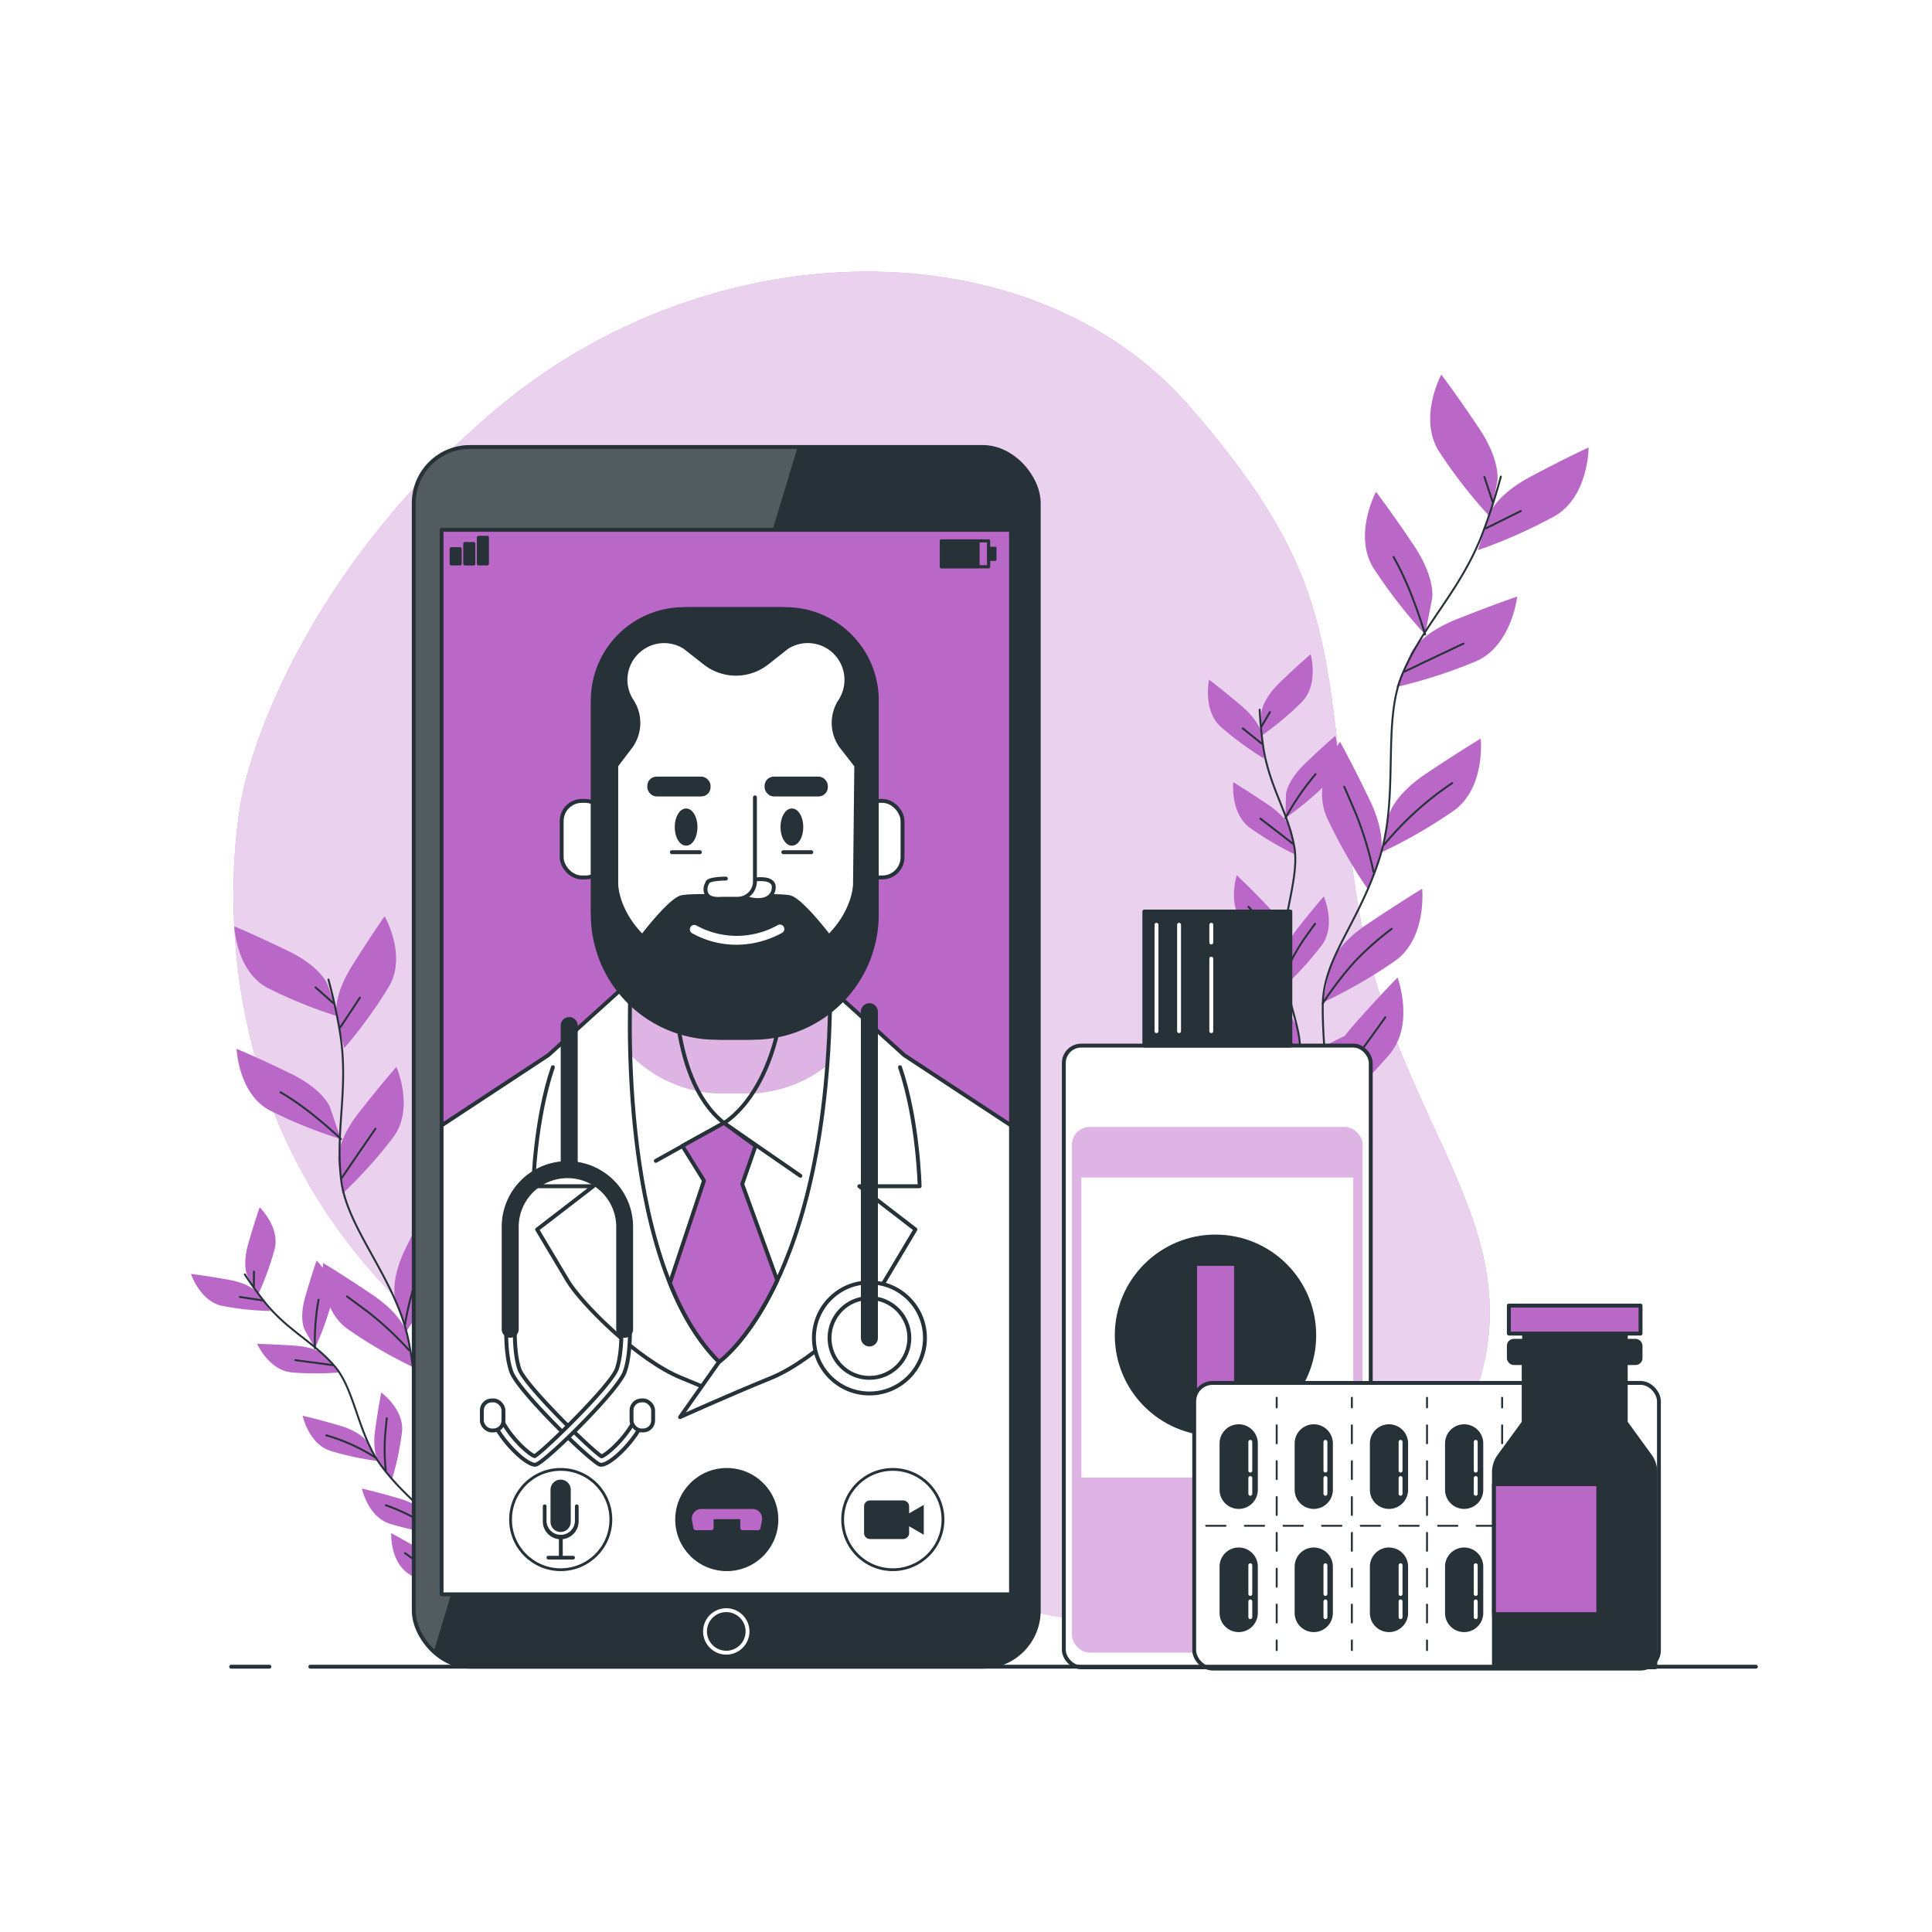 <svg class="animated" id="freepik_stories-online-doctor" xmlns="http://www.w3.org/2000/svg" xmlns:xlink="http://www.w3.org/1999/xlink" viewBox="0 0 500 500" version="1.1" xmlns:svgjs="http://svgjs.com/svgjs"><style>svg#freepik_stories-online-doctor:not(.animated) .animable {opacity: 0;}svg#freepik_stories-online-doctor.animated #freepik--background-simple--inject-34 {animation: 1s 1 forwards cubic-bezier(.36,-0.01,.5,1.38) slideUp;animation-delay: 0s;}svg#freepik_stories-online-doctor.animated #freepik--Plants--inject-34 {animation: 1s 1 forwards cubic-bezier(.36,-0.01,.5,1.38) slideLeft,1.5s Infinite  linear shake;animation-delay: 0s,1s;}svg#freepik_stories-online-doctor.animated #freepik--Bottle--inject-34 {animation: 1s 1 forwards cubic-bezier(.36,-0.01,.5,1.38) lightSpeedLeft,1.5s Infinite  linear floating;animation-delay: 0s,1s;}svg#freepik_stories-online-doctor.animated #freepik--Pills--inject-34 {animation: 1s 1 forwards cubic-bezier(.36,-0.01,.5,1.38) lightSpeedLeft,1.5s Infinite  linear floating;animation-delay: 0s,1s;}svg#freepik_stories-online-doctor.animated #freepik--Ampoule--inject-34 {animation: 1s 1 forwards cubic-bezier(.36,-0.01,.5,1.38) lightSpeedLeft,1.5s Infinite  linear floating;animation-delay: 0s,1s;}svg#freepik_stories-online-doctor.animated #freepik--Device--inject-34 {animation: 1.9s 1 forwards cubic-bezier(.36,-0.01,.5,1.38) slideLeft,1.5s Infinite  linear floating;animation-delay: 0s,1.9s;}svg#freepik_stories-online-doctor.animated #freepik--Floor--inject-34 {animation: 1s 1 forwards cubic-bezier(.36,-0.01,.5,1.38) slideLeft;animation-delay: 0s;}            @keyframes slideUp {                0% {                    opacity: 0;                    transform: translateY(30px);                }                100% {                    opacity: 1;                    transform: inherit;                }            }                    @keyframes slideLeft {                0% {                    opacity: 0;                    transform: translateX(-30px);                }                100% {                    opacity: 1;                    transform: translateX(0);                }            }                    @keyframes shake {                10%, 90% {                    transform: translate3d(-1px, 0, 0);                  }                  20%, 80% {                    transform: translate3d(2px, 0, 0);                  }                  30%, 50%, 70% {                    transform: translate3d(-4px, 0, 0);                  }                  40%, 60% {                    transform: translate3d(4px, 0, 0);                  }            }                    @keyframes lightSpeedLeft {              from {                transform: translate3d(-50%, 0, 0) skewX(20deg);                opacity: 0;              }              60% {                transform: skewX(-10deg);                opacity: 1;              }              80% {                transform: skewX(2deg);              }              to {                opacity: 1;                transform: translate3d(0, 0, 0);              }            }                    @keyframes floating {                0% {                    opacity: 1;                    transform: translateY(0px);                }                50% {                    transform: translateY(-10px);                }                100% {                    opacity: 1;                    transform: translateY(0px);                }            }        </style><g id="freepik--background-simple--inject-34" class="animable" style="transform-origin: 222.984px 245.192px;"><path d="M62.72,205.62s-13.83,61,26.14,114.47S198,394.7,253.67,413.3s107.5-2.11,126.7-48.86S360,292.17,350.91,230.88,348.64,152,307.82,105.11s-124-46.33-179.89,1.17S62.72,205.62,62.72,205.62Z" style="fill: rgb(186, 104, 200); transform-origin: 222.984px 245.192px;" id="elhcsliu57x9u" class="animable"></path><g id="elhep71mh2ytq"><path d="M62.72,205.62s-13.83,61,26.14,114.47S198,394.7,253.67,413.3s107.5-2.11,126.7-48.86S360,292.17,350.91,230.88,348.64,152,307.82,105.11s-124-46.33-179.89,1.17S62.72,205.62,62.72,205.62Z" style="fill: rgb(255, 255, 255); opacity: 0.7; transform-origin: 222.984px 245.192px;" class="animable"></path></g></g><g id="freepik--Plants--inject-34" class="animable animator-active" style="transform-origin: 230.28px 259.75px;"><path d="M387.51,124.54s1-5.18-4.83-13.86S373,96.94,373,96.94s-6,11.22-.64,19.8a130.15,130.15,0,0,0,13.34,17.14Z" style="fill: rgb(186, 104, 200); transform-origin: 378.854px 115.41px;" id="elhms8dp0byiv" class="animable"></path><path d="M370.64,154.87s1-5.18-4.83-13.86-9.7-13.74-9.7-13.74-6,11.22-.63,19.79a129.82,129.82,0,0,0,13.34,17.15Z" style="fill: rgb(186, 104, 200); transform-origin: 361.976px 145.74px;" id="el7qso5vw9zb7" class="animable"></path><path d="M385.32,133.29s1.56-5,10.81-9.94,15-7.53,15-7.53,0,12.7-8.78,17.75a131,131,0,0,1-19.86,8.81Z" style="fill: rgb(186, 104, 200); transform-origin: 396.81px 129.1px;" id="elri3qdc0sy4" class="animable"></path><path d="M365.12,169.05s2.08-4.86,11.79-8.75,15.74-5.91,15.74-5.91-1.37,12.63-10.6,16.73a129.52,129.52,0,0,1-20.67,6.67Z" style="fill: rgb(186, 104, 200); transform-origin: 377.015px 166.09px;" id="elawg902fyvw" class="animable"></path><path d="M359.36,211.22s1-5.19,9.7-11,14.15-9.08,14.15-9.08,1.3,12.64-6.86,18.58a129.21,129.21,0,0,1-18.81,10.86Z" style="fill: rgb(186, 104, 200); transform-origin: 370.413px 205.86px;" id="elg1nhkfzp834" class="animable"></path><path d="M357.25,221.37s1.74-5-2.8-14.41-7.65-15-7.65-15-7.5,10.25-3.45,19.5a129.53,129.53,0,0,0,10.77,18.86Z" style="fill: rgb(186, 104, 200); transform-origin: 349.864px 211.14px;" id="elhe0bpi6q7ya" class="animable"></path><path d="M344.2,250.14s1-5.18,9.69-11S368.05,230,368.05,230s1.3,12.63-6.86,18.58a130.27,130.27,0,0,1-18.81,10.86Z" style="fill: rgb(186, 104, 200); transform-origin: 355.253px 244.72px;" id="el2y4pr9str4d" class="animable"></path><path d="M343.7,278.44s-.33-5.27,6.59-13.12S361.68,253,361.68,253s4.46,11.89-1.93,19.71a129.58,129.58,0,0,1-15.45,15.27Z" style="fill: rgb(186, 104, 200); transform-origin: 353.446px 270.49px;" id="el0ou4zm7xy8x" class="animable"></path><path d="M388.42,123.34a150.35,150.35,0,0,1-5.13,15.72c-5.77,14.27-14.81,22.43-20.3,35.26s-.62,31.7-6.19,48.47-14.13,25-14.46,36.88S346,304.58,346,304.58" style="fill: none; stroke: rgb(38, 50, 56); stroke-linecap: round; stroke-linejoin: round; stroke-width: 0.5px; transform-origin: 365.37px 213.96px;" id="eln5iu4j00ap" class="animable"></path><line x1="384.58" y1="136.72" x2="393.58" y2="132.25" style="fill: none; stroke: rgb(38, 50, 56); stroke-linecap: round; stroke-linejoin: round; stroke-width: 0.5px; transform-origin: 389.08px 134.485px;" id="els8lv32rjjyj" class="animable"></line><line x1="386.29" y1="129.88" x2="384.16" y2="123.42" style="fill: none; stroke: rgb(38, 50, 56); stroke-linecap: round; stroke-linejoin: round; stroke-width: 0.5px; transform-origin: 385.225px 126.65px;" id="el0k87965pj3e9" class="animable"></line><path d="M363.54,173.79s7.52-3.63,15.21-7.23" style="fill: none; stroke: rgb(38, 50, 56); stroke-linecap: round; stroke-linejoin: round; stroke-width: 0.5px; transform-origin: 371.145px 170.175px;" id="elrnd4d4qkbk" class="animable"></path><path d="M368.82,164.21s-3.37-11.77-8.17-20.07" style="fill: none; stroke: rgb(38, 50, 56); stroke-linecap: round; stroke-linejoin: round; stroke-width: 0.5px; transform-origin: 364.735px 154.175px;" id="elwjfexnlcn4m" class="animable"></path><path d="M358.18,218.65a82.48,82.48,0,0,1,17.67-16" style="fill: none; stroke: rgb(38, 50, 56); stroke-linecap: round; stroke-linejoin: round; stroke-width: 0.5px; transform-origin: 367.015px 210.65px;" id="el9id4ip1qzxo" class="animable"></path><path d="M355.48,225.68A93,93,0,0,0,351,210.82c-2.72-6.38-3.12-7.22-3.12-7.22" style="fill: none; stroke: rgb(38, 50, 56); stroke-linecap: round; stroke-linejoin: round; stroke-width: 0.5px; transform-origin: 351.68px 214.64px;" id="el77mq88oao7" class="animable"></path><path d="M342.34,259.67a87.88,87.88,0,0,1,8.23-10.77,78,78,0,0,1,9.6-8.52" style="fill: none; stroke: rgb(38, 50, 56); stroke-linecap: round; stroke-linejoin: round; stroke-width: 0.5px; transform-origin: 351.255px 250.025px;" id="el8hq4jpx8c3c" class="animable"></path><path d="M344.3,287.93a22.66,22.66,0,0,1,4.21-11.1c3.76-4.75,8.21-11.05,10-13.54" style="fill: none; stroke: rgb(38, 50, 56); stroke-linecap: round; stroke-linejoin: round; stroke-width: 0.5px; transform-origin: 351.405px 275.61px;" id="elgis0welrkpo" class="animable"></path><path d="M326.43,184.54s.07-3.37,4.88-8,7.89-7.23,7.89-7.23,2.19,7.78-2.29,12.39a82.43,82.43,0,0,1-10.61,8.86Z" style="fill: rgb(186, 104, 200); transform-origin: 333.018px 179.935px;" id="el3mnr93654iw" class="animable"></path><path d="M332.8,205.68s.08-3.36,4.88-8,7.9-7.23,7.9-7.23,2.18,7.78-2.29,12.4a82.62,82.62,0,0,1-10.62,8.85Z" style="fill: rgb(186, 104, 200); transform-origin: 339.391px 201.075px;" id="elbvpa11c42dm" class="animable"></path><path d="M326.6,190.27s-.28-3.35-5.37-7.65-8.33-6.72-8.33-6.72-1.7,7.91,3.06,12.23a82.93,82.93,0,0,0,11.15,8.17Z" style="fill: rgb(186, 104, 200); transform-origin: 319.857px 186.1px;" id="elrghbehkujre" class="animable"></path><path d="M334.32,215.24s-.64-3.3-6.15-7-9-5.81-9-5.81-.85,8,4.33,11.84a83.07,83.07,0,0,0,11.95,7Z" style="fill: rgb(186, 104, 200); transform-origin: 327.284px 211.85px;" id="elm5ost9gfn1" class="animable"></path><path d="M332.18,242.24s.07-3.36-4.53-8.17-7.57-7.56-7.57-7.56-2.52,7.68,1.74,12.48a82.68,82.68,0,0,0,10.23,9.3Z" style="fill: rgb(186, 104, 200); transform-origin: 325.76px 237.4px;" id="el6nn2z8t3pyd" class="animable"></path><path d="M332.12,248.84s-.41-3.33,3.7-8.58S342.6,232,342.6,232s3.27,7.39-.5,12.59a82.7,82.7,0,0,1-9.25,10.27Z" style="fill: rgb(186, 104, 200); transform-origin: 338.012px 243.43px;" id="elx0b7nofmama" class="animable"></path><path d="M336.1,276.86s1-3.21,6.93-6.27,9.61-4.71,9.61-4.71-.09,8.08-5.68,11.24a82.56,82.56,0,0,1-12.69,5.51Z" style="fill: rgb(186, 104, 200); transform-origin: 343.455px 274.255px;" id="el1xhzcga9zp3" class="animable"></path><path d="M336.34,268.5s.07-3.36-4.54-8.17-7.57-7.56-7.57-7.56-2.52,7.68,1.75,12.48a82.68,82.68,0,0,0,10.23,9.3Z" style="fill: rgb(186, 104, 200); transform-origin: 329.916px 263.66px;" id="elvaszxfftamg" class="animable"></path><path d="M332.81,286.16s.92-3.23-2.31-9.05-5.41-9.23-5.41-9.23-4.39,6.79-1.47,12.52A82.63,82.63,0,0,0,331.15,292Z" style="fill: rgb(186, 104, 200); transform-origin: 327.774px 279.94px;" id="elhjkwxqq3d4n" class="animable"></path><path d="M326,183.66a96,96,0,0,0,1.06,10.47c1.66,9.65,6.17,16,7.85,24.68s-3.91,19.79-2.72,31,5.39,17.47,4,24.89-8.34,27.43-8.34,27.43" style="fill: none; stroke: rgb(38, 50, 56); stroke-linecap: round; stroke-linejoin: round; stroke-width: 0.5px; transform-origin: 331.234px 242.895px;" id="elyw894x3t889" class="animable"></path><line x1="326.6" y1="192.5" x2="321.61" y2="188.5" style="fill: none; stroke: rgb(38, 50, 56); stroke-linecap: round; stroke-linejoin: round; stroke-width: 0.5px; transform-origin: 324.105px 190.5px;" id="elgabk8h47ayt" class="animable"></line><line x1="326.46" y1="188.02" x2="328.66" y2="184.29" style="fill: none; stroke: rgb(38, 50, 56); stroke-linecap: round; stroke-linejoin: round; stroke-width: 0.5px; transform-origin: 327.56px 186.155px;" id="elaryj8vxa3eq" class="animable"></line><path d="M334.65,218.4s-4.17-3.27-8.47-6.55" style="fill: none; stroke: rgb(38, 50, 56); stroke-linecap: round; stroke-linejoin: round; stroke-width: 0.5px; transform-origin: 330.415px 215.125px;" id="elptmzdvy20p8" class="animable"></path><path d="M332.67,211.73a68,68,0,0,1,7.8-11.38" style="fill: none; stroke: rgb(38, 50, 56); stroke-linecap: round; stroke-linejoin: round; stroke-width: 0.5px; transform-origin: 336.57px 206.04px;" id="el5amnmefy8or" class="animable"></path><path d="M331.91,247a52.35,52.35,0,0,0-8.82-12.34" style="fill: none; stroke: rgb(38, 50, 56); stroke-linecap: round; stroke-linejoin: round; stroke-width: 0.5px; transform-origin: 327.5px 240.83px;" id="el4sjrcuvxqp6" class="animable"></path><path d="M332.64,251.76a59.4,59.4,0,0,1,4.78-8.63c2.56-3.6,2.92-4.07,2.92-4.07" style="fill: none; stroke: rgb(38, 50, 56); stroke-linecap: round; stroke-linejoin: round; stroke-width: 0.5px; transform-origin: 336.49px 245.41px;" id="elriva4u6rvll" class="animable"></path><path d="M334.85,280.25a49.58,49.58,0,0,1,7.19-5,31.59,31.59,0,0,0,4.54-2.62" style="fill: none; stroke: rgb(38, 50, 56); stroke-linecap: round; stroke-linejoin: round; stroke-width: 0.5px; transform-origin: 340.715px 276.44px;" id="elpuasih0620c" class="animable"></path><path d="M336.2,274.68a56,56,0,0,0-3.65-7.82,49.62,49.62,0,0,0-4.82-6.59" style="fill: none; stroke: rgb(38, 50, 56); stroke-linecap: round; stroke-linejoin: round; stroke-width: 0.5px; transform-origin: 331.965px 267.475px;" id="eln7oewby2omm" class="animable"></path><path d="M331.15,292a14.34,14.34,0,0,0-1.11-7.47c-1.69-3.46-3.6-8-4.39-9.77" style="fill: none; stroke: rgb(38, 50, 56); stroke-linecap: round; stroke-linejoin: round; stroke-width: 0.5px; transform-origin: 328.451px 283.38px;" id="el270g48eyv9ph" class="animable"></path><path d="M84.82,254.88s-1.58-4.57-10.18-8.74-14-6.41-14-6.41.44,11.6,8.58,15.93a118.42,118.42,0,0,0,18.41,7.43Z" style="fill: rgb(186, 104, 200); transform-origin: 74.135px 251.41px;" id="elpmu4cxcmjqe" class="animable"></path><path d="M85.41,286.58s-1.58-4.56-10.18-8.74-14-6.41-14-6.41.44,11.6,8.58,15.94a119,119,0,0,0,18.41,7.42Z" style="fill: rgb(186, 104, 200); transform-origin: 74.725px 283.11px;" id="el4707k25g4ny" class="animable"></path><path d="M87.11,262.79s-1.09-4.71,4-12.82,8.43-12.85,8.43-12.85,5.79,10.06,1.2,18.06a118.22,118.22,0,0,1-11.65,16.07Z" style="fill: rgb(186, 104, 200); transform-origin: 94.761px 254.185px;" id="el8j0jsj92xto" class="animable"></path><path d="M87.55,300.32s-.59-4.8,5.3-12.33,9.73-11.89,9.73-11.89,4.71,10.61-.7,18.08a119.21,119.21,0,0,1-13.27,14.76Z" style="fill: rgb(186, 104, 200); transform-origin: 96.007px 292.52px;" id="elhwu5un9fxru" class="animable"></path><path d="M102.35,336.28s-1.58-4.56,2.6-13.16,7-13.67,7-13.67,6.83,9.39,3.11,17.83a118.58,118.58,0,0,1-9.88,17.21Z" style="fill: rgb(186, 104, 200); transform-origin: 109.113px 326.97px;" id="elwdlubvuvznd" class="animable"></path><path d="M105.35,345.27s-.92-4.74-8.84-10.1-12.91-8.32-12.91-8.32-1.22,11.54,6.23,17a118.74,118.74,0,0,0,17.16,10Z" style="fill: rgb(186, 104, 200); transform-origin: 95.258px 340.35px;" id="elpbjauqd8p59" class="animable"></path><path d="M108.23,374s-1.58-4.57,2.6-13.17,7-13.67,7-13.67,6.83,9.39,3.11,17.83a119,119,0,0,1-9.89,17.22Z" style="fill: rgb(186, 104, 200); transform-origin: 114.993px 364.685px;" id="elt40nn2iw7d" class="animable"></path><path d="M120.83,396.58s-2.69-4-.82-13.39,3.33-15,3.33-15,9,7.36,7.51,16.46a118.54,118.54,0,0,1-5.2,19.16Z" style="fill: rgb(186, 104, 200); transform-origin: 125.183px 386px;" id="ell0eefr6nsdr" class="animable"></path><path d="M85,253.51a136.55,136.55,0,0,1,3.16,14.77c2,13.92-1.42,24.52.14,37.18s14,25.33,17.35,41.14.32,26.26,5.49,35.78,23.49,33.82,23.49,33.82" style="fill: none; stroke: rgb(38, 50, 56); stroke-linecap: round; stroke-linejoin: round; stroke-width: 0.5px; transform-origin: 109.815px 334.855px;" id="ely46lswa3adg" class="animable"></path><line x1="88.09" y1="265.84" x2="93.15" y2="258.18" style="fill: none; stroke: rgb(38, 50, 56); stroke-linecap: round; stroke-linejoin: round; stroke-width: 0.5px; transform-origin: 90.62px 262.01px;" id="eli6lh80o4jrc" class="animable"></line><line x1="86.31" y1="259.65" x2="81.65" y2="255.52" style="fill: none; stroke: rgb(38, 50, 56); stroke-linecap: round; stroke-linejoin: round; stroke-width: 0.5px; transform-origin: 83.98px 257.585px;" id="el3z381mloplx" class="animable"></line><path d="M88.48,304.79s4.27-6.32,8.7-12.69" style="fill: none; stroke: rgb(38, 50, 56); stroke-linecap: round; stroke-linejoin: round; stroke-width: 0.5px; transform-origin: 92.83px 298.445px;" id="elbhxzu1299p4" class="animable"></path><path d="M88.25,294.79S80.19,287,72.59,282.68" style="fill: none; stroke: rgb(38, 50, 56); stroke-linecap: round; stroke-linejoin: round; stroke-width: 0.5px; transform-origin: 80.42px 288.735px;" id="elumt2ir3nmc9" class="animable"></path><path d="M104.83,342.69a75.25,75.25,0,0,1,6.62-20.75" style="fill: none; stroke: rgb(38, 50, 56); stroke-linecap: round; stroke-linejoin: round; stroke-width: 0.5px; transform-origin: 108.14px 332.315px;" id="elrxqvznfx3y" class="animable"></path><path d="M105.92,349.48a85.32,85.32,0,0,0-10.34-9.68c-5.08-3.8-5.78-4.28-5.78-4.28" style="fill: none; stroke: rgb(38, 50, 56); stroke-linecap: round; stroke-linejoin: round; stroke-width: 0.5px; transform-origin: 97.86px 342.5px;" id="el79mdgd4u949" class="animable"></path><path d="M111.13,382.38a81.9,81.9,0,0,1,1.56-12.29A71.44,71.44,0,0,1,116.37,359" style="fill: none; stroke: rgb(38, 50, 56); stroke-linecap: round; stroke-linejoin: round; stroke-width: 0.5px; transform-origin: 113.75px 370.69px;" id="elzzewjvbntil" class="animable"></path><path d="M125.65,403.81a20.74,20.74,0,0,1-1.77-10.7c.8-5.48,1.42-12.5,1.7-15.29" style="fill: none; stroke: rgb(38, 50, 56); stroke-linecap: round; stroke-linejoin: round; stroke-width: 0.5px; transform-origin: 124.713px 390.815px;" id="elkjs6fo1iqh9" class="animable"></path><path d="M64.08,330.31s-1.49-2.69.2-8.54,2.92-9.33,2.92-9.33,5.3,5.15,3.88,10.84a75.74,75.74,0,0,1-4.33,11.87Z" style="fill: rgb(186, 104, 200); transform-origin: 67.397px 323.795px;" id="elnxvjl2eibdq" class="animable"></path><path d="M78.82,344.09s-1.48-2.69.2-8.54,2.92-9.33,2.92-9.33,5.3,5.15,3.88,10.84a75.09,75.09,0,0,1-4.32,11.87Z" style="fill: rgb(186, 104, 200); transform-origin: 82.14px 337.575px;" id="elqab8jxj87fs" class="animable"></path><path d="M66.85,334.76s-1.76-2.52-7.76-3.58-9.66-1.49-9.66-1.49,2.29,7,8,8.26A75.12,75.12,0,0,0,70,339.29Z" style="fill: rgb(186, 104, 200); transform-origin: 59.715px 334.49px;" id="elfhs6tr6q3t5" class="animable"></path><path d="M84.41,351s-2-2.32-8.09-2.74-9.77-.46-9.77-.46,3,6.74,8.85,7.37a76.16,76.16,0,0,0,12.63,0Z" style="fill: rgb(186, 104, 200); transform-origin: 77.29px 351.616px;" id="eltgafuz5xvl" class="animable"></path><path d="M95.11,373.27s-1.49-2.69-7.33-4.38-9.46-2.5-9.46-2.5,1.54,7.23,7.11,9.06a75.17,75.17,0,0,0,12.35,2.66Z" style="fill: rgb(186, 104, 200); transform-origin: 88.05px 372.25px;" id="el422t95kwtqf" class="animable"></path><path d="M98.09,378.51s-1.85-2.45-1-8.47,1.57-9.66,1.57-9.66,6,4.34,5.38,10.19a75,75,0,0,1-2.6,12.36Z" style="fill: rgb(186, 104, 200); transform-origin: 100.476px 371.655px;" id="elsy8egndsd7d" class="animable"></path><path d="M114.09,398.82s-.66-3,2.6-8.13,5.43-8.14,5.43-8.14,3.64,6.44.67,11.5a74.86,74.86,0,0,1-7.5,10.17Z" style="fill: rgb(186, 104, 200); transform-origin: 118.996px 393.385px;" id="eltes693hrwcd" class="animable"></path><path d="M110.44,392.11s-1.48-2.69-7.33-4.37-9.45-2.51-9.45-2.51,1.53,7.23,7.11,9.07A75.56,75.56,0,0,0,113.12,397Z" style="fill: rgb(186, 104, 200); transform-origin: 103.39px 391.115px;" id="elk2k2aooqr9e" class="animable"></path><path d="M115.76,407.69s-.75-3-6-6.09-8.51-4.82-8.51-4.82-.35,7.38,4.58,10.57a75.4,75.4,0,0,0,11.27,5.7Z" style="fill: rgb(186, 104, 200); transform-origin: 109.172px 404.915px;" id="el6lkyrpbpr3" class="animable"></path><path d="M63.36,329.81A89,89,0,0,0,69,337.59c5.74,6.87,12.2,9.78,17.53,15.9s6,17.44,12.06,25.73,12.29,11.33,14.58,17.84,6,25.5,6,25.5" style="fill: none; stroke: rgb(38, 50, 56); stroke-linecap: round; stroke-linejoin: round; stroke-width: 0.5px; transform-origin: 91.265px 376.185px;" id="eln24v8go8ijk" class="animable"></path><line x1="67.87" y1="336.53" x2="62.09" y2="335.65" style="fill: none; stroke: rgb(38, 50, 56); stroke-linecap: round; stroke-linejoin: round; stroke-width: 0.5px; transform-origin: 64.98px 336.09px;" id="elim63ev3kc1i" class="animable"></line><line x1="65.7" y1="333.04" x2="65.73" y2="329.09" style="fill: none; stroke: rgb(38, 50, 56); stroke-linecap: round; stroke-linejoin: round; stroke-width: 0.5px; transform-origin: 65.715px 331.065px;" id="els24ap11ak6" class="animable"></line><path d="M86.12,353.3s-4.8-.67-9.7-1.29" style="fill: none; stroke: rgb(38, 50, 56); stroke-linecap: round; stroke-linejoin: round; stroke-width: 0.5px; transform-origin: 81.27px 352.655px;" id="elobm5hy6h6wh" class="animable"></path><path d="M81.5,348.93a61.43,61.43,0,0,1,.94-12.56" style="fill: none; stroke: rgb(38, 50, 56); stroke-linecap: round; stroke-linejoin: round; stroke-width: 0.5px; transform-origin: 81.958px 342.65px;" id="ell0z7p1kvy" class="animable"></path><path d="M97.09,377.17a48.13,48.13,0,0,0-12.64-5.71" style="fill: none; stroke: rgb(38, 50, 56); stroke-linecap: round; stroke-linejoin: round; stroke-width: 0.5px; transform-origin: 90.77px 374.315px;" id="elv8tgykat8zh" class="animable"></path><path d="M99.84,380.58a53.67,53.67,0,0,1-.18-9c.37-4,.44-4.55.44-4.55" style="fill: none; stroke: rgb(38, 50, 56); stroke-linecap: round; stroke-linejoin: round; stroke-width: 0.5px; transform-origin: 99.825px 373.805px;" id="elbhg8dfq7d8u" class="animable"></path><path d="M114.66,402.07A45.42,45.42,0,0,1,118,394.8a30.39,30.39,0,0,0,2.39-4.16" style="fill: none; stroke: rgb(38, 50, 56); stroke-linecap: round; stroke-linejoin: round; stroke-width: 0.5px; transform-origin: 117.525px 396.355px;" id="elr01wqmlgso" class="animable"></path><path d="M113.17,397.06a51.3,51.3,0,0,0-6.47-4.5,46,46,0,0,0-6.84-3" style="fill: none; stroke: rgb(38, 50, 56); stroke-linecap: round; stroke-linejoin: round; stroke-width: 0.5px; transform-origin: 106.515px 393.31px;" id="el22ntuy8h5ea" class="animable"></path><path d="M117.12,413.05a13.19,13.19,0,0,0-4.31-5.4c-2.92-1.95-6.51-4.65-8-5.7" style="fill: none; stroke: rgb(38, 50, 56); stroke-linecap: round; stroke-linejoin: round; stroke-width: 0.5px; transform-origin: 110.965px 407.5px;" id="el5r3yx2x1zpb" class="animable"></path></g><g id="freepik--Bottle--inject-34" class="animable" style="transform-origin: 315.035px 333.695px;"><rect x="275.32" y="270.6" width="79.43" height="160.89" rx="4.51" style="fill: rgb(255, 255, 255); stroke: rgb(38, 50, 56); stroke-linecap: round; stroke-linejoin: round; stroke-width: 1.01px; transform-origin: 315.035px 351.045px;" id="eli45plx53g1s" class="animable"></rect><rect x="277.46" y="291.71" width="75.16" height="135.94" rx="4.51" style="fill: rgb(186, 104, 200); transform-origin: 315.04px 359.68px;" id="el2vvplclnau6" class="animable"></rect><g id="elz32e58g4u2s"><rect x="277.46" y="291.71" width="75.16" height="135.94" rx="4.51" style="fill: rgb(255, 255, 255); opacity: 0.5; transform-origin: 315.04px 359.68px;" class="animable"></rect></g><rect x="296.15" y="235.9" width="37.79" height="34.7" style="fill: rgb(38, 50, 56); stroke: rgb(38, 50, 56); stroke-linecap: round; stroke-linejoin: round; stroke-width: 1.01px; transform-origin: 315.045px 253.25px;" id="el4wtyuc8z48v" class="animable"></rect><line x1="299.3" y1="239.33" x2="299.3" y2="266.86" style="fill: none; stroke: rgb(255, 255, 255); stroke-linecap: round; stroke-linejoin: round; stroke-width: 1.01px; transform-origin: 299.3px 253.095px;" id="elnqw5b7mh7nl" class="animable"></line><line x1="305.14" y1="239.33" x2="305.14" y2="266.86" style="fill: none; stroke: rgb(255, 255, 255); stroke-linecap: round; stroke-linejoin: round; stroke-width: 1.01px; transform-origin: 305.14px 253.095px;" id="elz4z7qtoka49" class="animable"></line><line x1="313.48" y1="248.09" x2="313.48" y2="266.86" style="fill: none; stroke: rgb(255, 255, 255); stroke-linecap: round; stroke-linejoin: round; stroke-width: 1.01px; transform-origin: 313.48px 257.475px;" id="el7lbw0hhn2rq" class="animable"></line><line x1="313.48" y1="239.33" x2="313.48" y2="243.92" style="fill: none; stroke: rgb(255, 255, 255); stroke-linecap: round; stroke-linejoin: round; stroke-width: 1.01px; transform-origin: 313.48px 241.625px;" id="el7mb3k585k36" class="animable"></line><rect x="279.86" y="304.74" width="70.36" height="77.65" style="fill: rgb(255, 255, 255); transform-origin: 315.04px 343.565px;" id="eljy0q9ezjdmn" class="animable"></rect><circle cx="314.57" cy="345.57" r="26.06" style="fill: rgb(38, 50, 56); transform-origin: 314.57px 345.57px;" id="eliuws14c3yrl" class="animable"></circle><rect x="309.8" y="327.64" width="9.54" height="35.86" style="fill: rgb(186, 104, 200); transform-origin: 314.57px 345.57px;" id="elf9ev68gf08o" class="animable"></rect><g id="el328ujrdokn5"><rect x="309.8" y="327.64" width="9.54" height="35.86" style="fill: rgb(186, 104, 200); transform-origin: 314.57px 345.57px; transform: rotate(90deg);" class="animable"></rect></g></g><g id="freepik--Pills--inject-34" class="animable" style="transform-origin: 369.195px 394.865px;"><rect x="309.06" y="357.9" width="120.27" height="73.93" rx="4.75" style="fill: rgb(255, 255, 255); stroke: rgb(38, 50, 56); stroke-linecap: round; stroke-linejoin: round; transform-origin: 369.195px 394.865px;" id="elh1h2j6pt8a9" class="animable"></rect><path d="M320.57,390h0a4.44,4.44,0,0,1-4.44-4.44v-12a4.44,4.44,0,0,1,4.44-4.45h0a4.45,4.45,0,0,1,4.45,4.45v12A4.44,4.44,0,0,1,320.57,390Z" style="fill: rgb(38, 50, 56); stroke: rgb(38, 50, 56); stroke-linecap: round; stroke-linejoin: round; stroke-width: 1.01px; transform-origin: 320.575px 379.555px;" id="elanbbj5ytqg8" class="animable"></path><line x1="323.58" y1="373.15" x2="323.58" y2="380.59" style="fill: none; stroke: rgb(255, 255, 255); stroke-linecap: round; stroke-linejoin: round; stroke-width: 1.01px; transform-origin: 323.58px 376.87px;" id="el4bef6rmrn0r" class="animable"></line><line x1="323.58" y1="382.51" x2="323.58" y2="386.59" style="fill: none; stroke: rgb(255, 255, 255); stroke-linecap: round; stroke-linejoin: round; stroke-width: 1.01px; transform-origin: 323.58px 384.55px;" id="elnnggeaap25c" class="animable"></line><path d="M340,390h0a4.44,4.44,0,0,1-4.44-4.44v-12a4.44,4.44,0,0,1,4.44-4.45h0a4.44,4.44,0,0,1,4.44,4.45v12A4.44,4.44,0,0,1,340,390Z" style="fill: rgb(38, 50, 56); stroke: rgb(38, 50, 56); stroke-linecap: round; stroke-linejoin: round; stroke-width: 1.01px; transform-origin: 340px 379.555px;" id="elqgzbt3i9u4" class="animable"></path><line x1="343.02" y1="373.15" x2="343.02" y2="380.59" style="fill: none; stroke: rgb(255, 255, 255); stroke-linecap: round; stroke-linejoin: round; stroke-width: 1.01px; transform-origin: 343.02px 376.87px;" id="eljulroe6ql9d" class="animable"></line><line x1="343.02" y1="382.51" x2="343.02" y2="386.59" style="fill: none; stroke: rgb(255, 255, 255); stroke-linecap: round; stroke-linejoin: round; stroke-width: 1.01px; transform-origin: 343.02px 384.55px;" id="elzfqxk09yd0d" class="animable"></line><path d="M359.47,390h0a4.44,4.44,0,0,1-4.44-4.44v-12a4.44,4.44,0,0,1,4.44-4.45h0a4.44,4.44,0,0,1,4.44,4.45v12A4.44,4.44,0,0,1,359.47,390Z" style="fill: rgb(38, 50, 56); stroke: rgb(38, 50, 56); stroke-linecap: round; stroke-linejoin: round; stroke-width: 1.01px; transform-origin: 359.47px 379.555px;" id="elt97b0z0ww5a" class="animable"></path><line x1="362.47" y1="373.15" x2="362.47" y2="380.59" style="fill: none; stroke: rgb(255, 255, 255); stroke-linecap: round; stroke-linejoin: round; stroke-width: 1.01px; transform-origin: 362.47px 376.87px;" id="el2djt3i647go" class="animable"></line><line x1="362.47" y1="382.51" x2="362.47" y2="386.59" style="fill: none; stroke: rgb(255, 255, 255); stroke-linecap: round; stroke-linejoin: round; stroke-width: 1.01px; transform-origin: 362.47px 384.55px;" id="el8dgamz95mwp" class="animable"></line><path d="M378.92,390h0a4.44,4.44,0,0,1-4.44-4.44v-12a4.44,4.44,0,0,1,4.44-4.45h0a4.44,4.44,0,0,1,4.44,4.45v12A4.44,4.44,0,0,1,378.92,390Z" style="fill: rgb(38, 50, 56); stroke: rgb(38, 50, 56); stroke-linecap: round; stroke-linejoin: round; stroke-width: 1.01px; transform-origin: 378.92px 379.555px;" id="elzbmoqnwyzq" class="animable"></path><line x1="381.92" y1="373.15" x2="381.92" y2="380.59" style="fill: none; stroke: rgb(255, 255, 255); stroke-linecap: round; stroke-linejoin: round; stroke-width: 1.01px; transform-origin: 381.92px 376.87px;" id="elnc8c2i1rji" class="animable"></line><line x1="381.92" y1="382.51" x2="381.92" y2="386.59" style="fill: none; stroke: rgb(255, 255, 255); stroke-linecap: round; stroke-linejoin: round; stroke-width: 1.01px; transform-origin: 381.92px 384.55px;" id="el1e75ufmocvo" class="animable"></line><path d="M398.37,390h0a4.44,4.44,0,0,1-4.45-4.44v-12a4.45,4.45,0,0,1,4.45-4.45h0a4.44,4.44,0,0,1,4.44,4.45v12A4.44,4.44,0,0,1,398.37,390Z" style="fill: rgb(38, 50, 56); stroke: rgb(38, 50, 56); stroke-linecap: round; stroke-linejoin: round; stroke-width: 1.01px; transform-origin: 398.365px 379.555px;" id="el2wlemsp5y2g" class="animable"></path><line x1="401.37" y1="373.15" x2="401.37" y2="380.59" style="fill: none; stroke: rgb(255, 255, 255); stroke-linecap: round; stroke-linejoin: round; stroke-width: 1.01px; transform-origin: 401.37px 376.87px;" id="el1ig4lu39sf2" class="animable"></line><line x1="401.37" y1="382.51" x2="401.37" y2="386.59" style="fill: none; stroke: rgb(255, 255, 255); stroke-linecap: round; stroke-linejoin: round; stroke-width: 1.01px; transform-origin: 401.37px 384.55px;" id="el72ekpe35woc" class="animable"></line><path d="M417.81,390h0a4.44,4.44,0,0,1-4.44-4.44v-12a4.44,4.44,0,0,1,4.44-4.45h0a4.44,4.44,0,0,1,4.44,4.45v12A4.44,4.44,0,0,1,417.81,390Z" style="fill: rgb(38, 50, 56); stroke: rgb(38, 50, 56); stroke-linecap: round; stroke-linejoin: round; stroke-width: 1.01px; transform-origin: 417.81px 379.555px;" id="elgi7ifkjfhr9" class="animable"></path><line x1="420.81" y1="373.15" x2="420.81" y2="380.59" style="fill: none; stroke: rgb(255, 255, 255); stroke-linecap: round; stroke-linejoin: round; stroke-width: 1.01px; transform-origin: 420.81px 376.87px;" id="el6ps67cy2xdd" class="animable"></line><line x1="420.81" y1="382.51" x2="420.81" y2="386.59" style="fill: none; stroke: rgb(255, 255, 255); stroke-linecap: round; stroke-linejoin: round; stroke-width: 1.01px; transform-origin: 420.81px 384.55px;" id="elob60lqzfoy" class="animable"></line><path d="M320.57,421.88h0a4.44,4.44,0,0,1-4.44-4.44v-12a4.44,4.44,0,0,1,4.44-4.44h0a4.44,4.44,0,0,1,4.45,4.44v12A4.44,4.44,0,0,1,320.57,421.88Z" style="fill: rgb(38, 50, 56); stroke: rgb(38, 50, 56); stroke-linecap: round; stroke-linejoin: round; stroke-width: 1.01px; transform-origin: 320.575px 411.44px;" id="eld50fsepfihg" class="animable"></path><line x1="323.58" y1="405.08" x2="323.58" y2="412.52" style="fill: none; stroke: rgb(255, 255, 255); stroke-linecap: round; stroke-linejoin: round; stroke-width: 1.01px; transform-origin: 323.58px 408.8px;" id="elzyk6pgg9g2" class="animable"></line><line x1="323.58" y1="414.44" x2="323.58" y2="418.52" style="fill: none; stroke: rgb(255, 255, 255); stroke-linecap: round; stroke-linejoin: round; stroke-width: 1.01px; transform-origin: 323.58px 416.48px;" id="elfpb2ab00pkn" class="animable"></line><path d="M340,421.88h0a4.44,4.44,0,0,1-4.44-4.44v-12A4.44,4.44,0,0,1,340,401h0a4.43,4.43,0,0,1,4.44,4.44v12A4.43,4.43,0,0,1,340,421.88Z" style="fill: rgb(38, 50, 56); stroke: rgb(38, 50, 56); stroke-linecap: round; stroke-linejoin: round; stroke-width: 1.01px; transform-origin: 340px 411.44px;" id="elxlk65bk9k6" class="animable"></path><line x1="343.02" y1="405.08" x2="343.02" y2="412.52" style="fill: none; stroke: rgb(255, 255, 255); stroke-linecap: round; stroke-linejoin: round; stroke-width: 1.01px; transform-origin: 343.02px 408.8px;" id="elacdg9krd19n" class="animable"></line><line x1="343.02" y1="414.44" x2="343.02" y2="418.52" style="fill: none; stroke: rgb(255, 255, 255); stroke-linecap: round; stroke-linejoin: round; stroke-width: 1.01px; transform-origin: 343.02px 416.48px;" id="eltlltpv3fsn" class="animable"></line><path d="M359.47,421.88h0a4.44,4.44,0,0,1-4.44-4.44v-12a4.44,4.44,0,0,1,4.44-4.44h0a4.44,4.44,0,0,1,4.44,4.44v12A4.44,4.44,0,0,1,359.47,421.88Z" style="fill: rgb(38, 50, 56); stroke: rgb(38, 50, 56); stroke-linecap: round; stroke-linejoin: round; stroke-width: 1.01px; transform-origin: 359.47px 411.44px;" id="elqispoogxt5" class="animable"></path><line x1="362.47" y1="405.08" x2="362.47" y2="412.52" style="fill: none; stroke: rgb(255, 255, 255); stroke-linecap: round; stroke-linejoin: round; stroke-width: 1.01px; transform-origin: 362.47px 408.8px;" id="el7fwu329fmqg" class="animable"></line><line x1="362.47" y1="414.44" x2="362.47" y2="418.52" style="fill: none; stroke: rgb(255, 255, 255); stroke-linecap: round; stroke-linejoin: round; stroke-width: 1.01px; transform-origin: 362.47px 416.48px;" id="eluiy688nsm2b" class="animable"></line><path d="M378.92,421.88h0a4.43,4.43,0,0,1-4.44-4.44v-12a4.43,4.43,0,0,1,4.44-4.44h0a4.44,4.44,0,0,1,4.44,4.44v12A4.44,4.44,0,0,1,378.92,421.88Z" style="fill: rgb(38, 50, 56); stroke: rgb(38, 50, 56); stroke-linecap: round; stroke-linejoin: round; stroke-width: 1.01px; transform-origin: 378.92px 411.44px;" id="elew51leeye8" class="animable"></path><line x1="381.92" y1="405.08" x2="381.92" y2="412.52" style="fill: none; stroke: rgb(255, 255, 255); stroke-linecap: round; stroke-linejoin: round; stroke-width: 1.01px; transform-origin: 381.92px 408.8px;" id="eldxhcsnwr2em" class="animable"></line><line x1="381.92" y1="414.44" x2="381.92" y2="418.52" style="fill: none; stroke: rgb(255, 255, 255); stroke-linecap: round; stroke-linejoin: round; stroke-width: 1.01px; transform-origin: 381.92px 416.48px;" id="el2z9l7w2ca7l" class="animable"></line><path d="M398.37,421.88h0a4.44,4.44,0,0,1-4.45-4.44v-12a4.44,4.44,0,0,1,4.45-4.44h0a4.44,4.44,0,0,1,4.44,4.44v12A4.44,4.44,0,0,1,398.37,421.88Z" style="fill: rgb(38, 50, 56); stroke: rgb(38, 50, 56); stroke-linecap: round; stroke-linejoin: round; stroke-width: 1.01px; transform-origin: 398.365px 411.44px;" id="elg67xnh9bbcd" class="animable"></path><line x1="401.37" y1="405.08" x2="401.37" y2="412.52" style="fill: none; stroke: rgb(255, 255, 255); stroke-linecap: round; stroke-linejoin: round; stroke-width: 1.01px; transform-origin: 401.37px 408.8px;" id="elvg7w541cr79" class="animable"></line><line x1="401.37" y1="414.44" x2="401.37" y2="418.52" style="fill: none; stroke: rgb(255, 255, 255); stroke-linecap: round; stroke-linejoin: round; stroke-width: 1.01px; transform-origin: 401.37px 416.48px;" id="elwktf75uvij" class="animable"></line><path d="M417.81,421.88h0a4.44,4.44,0,0,1-4.44-4.44v-12a4.44,4.44,0,0,1,4.44-4.44h0a4.43,4.43,0,0,1,4.44,4.44v12A4.43,4.43,0,0,1,417.81,421.88Z" style="fill: rgb(38, 50, 56); stroke: rgb(38, 50, 56); stroke-linecap: round; stroke-linejoin: round; stroke-width: 1.01px; transform-origin: 417.81px 411.44px;" id="eltqdusnf6gd" class="animable"></path><line x1="420.81" y1="405.08" x2="420.81" y2="412.52" style="fill: none; stroke: rgb(255, 255, 255); stroke-linecap: round; stroke-linejoin: round; stroke-width: 1.01px; transform-origin: 420.81px 408.8px;" id="elhxdn101goz" class="animable"></line><line x1="420.81" y1="414.44" x2="420.81" y2="418.52" style="fill: none; stroke: rgb(255, 255, 255); stroke-linecap: round; stroke-linejoin: round; stroke-width: 1.01px; transform-origin: 420.81px 416.48px;" id="el0ypf9it9ap3" class="animable"></line><line x1="330.41" y1="361.74" x2="330.41" y2="364.24" style="fill: none; stroke: rgb(38, 50, 56); stroke-linecap: round; stroke-linejoin: round; stroke-width: 0.5px; transform-origin: 330.41px 362.99px;" id="el1k4fq5mf37n" class="animable"></line><line x1="330.41" y1="368.88" x2="330.41" y2="422.23" style="fill: none; stroke: rgb(38, 50, 56); stroke-linecap: round; stroke-linejoin: round; stroke-width: 0.5px; stroke-dasharray: 4.639, 4.639; transform-origin: 330.41px 395.555px;" id="el9ma282gqbt6" class="animable"></line><line x1="330.41" y1="424.55" x2="330.41" y2="427.05" style="fill: none; stroke: rgb(38, 50, 56); stroke-linecap: round; stroke-linejoin: round; stroke-width: 0.5px; transform-origin: 330.41px 425.8px;" id="eld6h4ywv5lo8" class="animable"></line><line x1="349.86" y1="361.74" x2="349.86" y2="364.24" style="fill: none; stroke: rgb(38, 50, 56); stroke-linecap: round; stroke-linejoin: round; stroke-width: 0.5px; transform-origin: 349.86px 362.99px;" id="elscjjbhcngwt" class="animable"></line><line x1="349.86" y1="368.88" x2="349.86" y2="422.23" style="fill: none; stroke: rgb(38, 50, 56); stroke-linecap: round; stroke-linejoin: round; stroke-width: 0.5px; stroke-dasharray: 4.639, 4.639; transform-origin: 349.86px 395.555px;" id="eldypmmdhzu66" class="animable"></line><line x1="349.86" y1="424.55" x2="349.86" y2="427.05" style="fill: none; stroke: rgb(38, 50, 56); stroke-linecap: round; stroke-linejoin: round; stroke-width: 0.5px; transform-origin: 349.86px 425.8px;" id="elu5qiqzf0s4f" class="animable"></line><line x1="369.31" y1="361.74" x2="369.31" y2="364.24" style="fill: none; stroke: rgb(38, 50, 56); stroke-linecap: round; stroke-linejoin: round; stroke-width: 0.5px; transform-origin: 369.31px 362.99px;" id="eli57gga3i3u" class="animable"></line><line x1="369.31" y1="368.88" x2="369.31" y2="422.23" style="fill: none; stroke: rgb(38, 50, 56); stroke-linecap: round; stroke-linejoin: round; stroke-width: 0.5px; stroke-dasharray: 4.639, 4.639; transform-origin: 369.31px 395.555px;" id="ely5c6vznfu9" class="animable"></line><line x1="369.31" y1="424.55" x2="369.31" y2="427.05" style="fill: none; stroke: rgb(38, 50, 56); stroke-linecap: round; stroke-linejoin: round; stroke-width: 0.5px; transform-origin: 369.31px 425.8px;" id="el4po9vr57vfq" class="animable"></line><line x1="388.75" y1="361.74" x2="388.75" y2="364.24" style="fill: none; stroke: rgb(38, 50, 56); stroke-linecap: round; stroke-linejoin: round; stroke-width: 0.5px; transform-origin: 388.75px 362.99px;" id="el6vkc1tf8fz6" class="animable"></line><line x1="388.75" y1="368.88" x2="388.75" y2="422.23" style="fill: none; stroke: rgb(38, 50, 56); stroke-linecap: round; stroke-linejoin: round; stroke-width: 0.5px; stroke-dasharray: 4.639, 4.639; transform-origin: 388.75px 395.555px;" id="elm1k72xef27c" class="animable"></line><line x1="388.75" y1="424.55" x2="388.75" y2="427.05" style="fill: none; stroke: rgb(38, 50, 56); stroke-linecap: round; stroke-linejoin: round; stroke-width: 0.5px; transform-origin: 388.75px 425.8px;" id="el261alf1q20m" class="animable"></line><line x1="408.2" y1="361.74" x2="408.2" y2="364.24" style="fill: none; stroke: rgb(38, 50, 56); stroke-linecap: round; stroke-linejoin: round; stroke-width: 0.5px; transform-origin: 408.2px 362.99px;" id="elcjagtmasnxl" class="animable"></line><line x1="408.2" y1="368.88" x2="408.2" y2="422.23" style="fill: none; stroke: rgb(38, 50, 56); stroke-linecap: round; stroke-linejoin: round; stroke-width: 0.5px; stroke-dasharray: 4.639, 4.639; transform-origin: 408.2px 395.555px;" id="el2i007mcc2w2" class="animable"></line><line x1="408.2" y1="424.55" x2="408.2" y2="427.05" style="fill: none; stroke: rgb(38, 50, 56); stroke-linecap: round; stroke-linejoin: round; stroke-width: 0.5px; transform-origin: 408.2px 425.8px;" id="eldf07ubavdma" class="animable"></line><line x1="312.16" y1="394.87" x2="425.73" y2="394.87" style="fill: none; stroke: rgb(38, 50, 56); stroke-linecap: round; stroke-linejoin: round; stroke-width: 0.5px; stroke-dasharray: 5; transform-origin: 368.945px 394.87px;" id="el1k6q6mzrsew" class="animable"></line></g><g id="freepik--Ampoule--inject-34" class="animable" style="transform-origin: 407.515px 384.685px;"><path d="M420.74,368.13V351.8H394.33v16.33L388,376.8a7.19,7.19,0,0,0-1.37,4.22v50.47h41.77V381a7.19,7.19,0,0,0-1.37-4.22Z" style="fill: rgb(38, 50, 56); stroke: rgb(38, 50, 56); stroke-linecap: round; stroke-linejoin: round; stroke-width: 1.01px; transform-origin: 407.515px 391.645px;" id="elt2mpt7clvqk" class="animable"></path><rect x="394.44" y="344.31" width="26.31" height="2.83" style="fill: rgb(38, 50, 56); stroke: rgb(38, 50, 56); stroke-linecap: round; stroke-linejoin: round; stroke-width: 1.01px; transform-origin: 407.595px 345.725px;" id="el4bjtcdd7wu8" class="animable"></rect><rect x="390.49" y="337.88" width="34.08" height="7.25" style="fill: rgb(186, 104, 200); stroke: rgb(38, 50, 56); stroke-linecap: round; stroke-linejoin: round; stroke-width: 1.01px; transform-origin: 407.53px 341.505px;" id="elavpa32f8aku" class="animable"></rect><rect x="390.49" y="347" width="34.08" height="5.76" rx="1.27" style="fill: rgb(38, 50, 56); stroke: rgb(38, 50, 56); stroke-linecap: round; stroke-linejoin: round; stroke-width: 1.01px; transform-origin: 407.53px 349.88px;" id="el4k5tum4rgbk" class="animable"></rect><rect x="386.64" y="384.11" width="27" height="33.62" style="fill: rgb(186, 104, 200); stroke: rgb(38, 50, 56); stroke-linecap: round; stroke-linejoin: round; stroke-width: 1.01px; transform-origin: 400.14px 400.92px;" id="elejsf1neqat6" class="animable"></rect></g><g id="freepik--Device--inject-34" class="animable" style="transform-origin: 187.96px 273.51px;"><rect x="107.08" y="115.68" width="161.75" height="315.66" rx="14.52" style="fill: rgb(38, 50, 56); transform-origin: 187.955px 273.51px;" id="eljxp3mxhd9j" class="animable"></rect><g style="clip-path: url(&quot;#freepik--clip-path--inject-34&quot;); transform-origin: 156.745px 271.885px;" id="el8m0a45u5sjk" class="animable"><g id="elebp2rw82ftp"><path d="M121,115.68a13.94,13.94,0,0,0-13.94,13.94V417.4a13.9,13.9,0,0,0,5,10.69l94.37-312.41Z" style="fill: rgb(255, 255, 255); opacity: 0.2; transform-origin: 156.745px 271.885px;" class="animable"></path></g><path d="M193.46,422.21a5.5,5.5,0,1,0-5.5,5.5A5.5,5.5,0,0,0,193.46,422.21Z" style="fill: none; stroke: rgb(255, 255, 255); stroke-linecap: round; stroke-linejoin: round; transform-origin: 187.96px 422.21px;" id="elpgj83y61it" class="animable"></path></g><rect x="107.08" y="115.68" width="161.75" height="315.66" rx="14.52" style="fill: none; stroke: rgb(38, 50, 56); stroke-linecap: round; stroke-linejoin: round; transform-origin: 187.955px 273.51px;" id="el5vlmwbk0b9h" class="animable"></rect><rect x="114.28" y="137.12" width="147.37" height="275.49" style="fill: rgb(186, 104, 200); transform-origin: 187.965px 274.865px;" id="elzi2dnspv659" class="animable"></rect><g style="clip-path: url(&quot;#freepik--clip-path-2--inject-34&quot;); transform-origin: 187.96px 277.945px;" id="elfh1zlypjmup" class="animable"><polygon points="234 273.06 210.64 251.95 187.96 252.34 165.28 251.95 141.92 273.06 86.68 309.44 86.68 416.78 185.04 416.78 190.88 416.78 289.24 416.78 289.24 309.44 234 273.06" style="fill: rgb(255, 255, 255); stroke: rgb(38, 50, 56); stroke-linecap: round; stroke-linejoin: round; stroke-width: 1.01px; transform-origin: 187.96px 334.365px;" id="elf5y0f1r79xn" class="animable"></polygon><path d="M186.07,352.47,176,366.75s12-5.44,23.56-10.15,26.09-19.57,29.35-25,8-13.41,8-13.41L222.39,307H238s-.37-17-5.08-30.81" style="fill: none; stroke: rgb(38, 50, 56); stroke-linecap: round; stroke-linejoin: round; stroke-width: 1.01px; transform-origin: 207px 321.47px;" id="ellz7bn7abxwa" class="animable"></path><path d="M181.47,358.71c-1.69-.71-3.4-1.42-5.11-2.11-11.59-4.71-26.09-19.57-29.35-25s-8-13.41-8-13.41L153.54,307H138s.37-17,5.08-30.81" style="fill: none; stroke: rgb(38, 50, 56); stroke-linecap: round; stroke-linejoin: round; stroke-width: 1.01px; transform-origin: 159.735px 317.45px;" id="elj8xuznpzv1k" class="animable"></path><path d="M163.27,253.55s-4.51,71.61,22.8,98.92c0,0,28.81-19.78,28.81-98.06Z" style="fill: rgb(255, 255, 255); transform-origin: 188.936px 303.01px;" id="el6h9otlcdwy" class="animable"></path><g style="clip-path: url(&quot;#freepik--clip-path-3--inject-34&quot;); transform-origin: 190.155px 227.53px;" id="eliiq4efj7lb" class="animable"><path d="M178.52,172.06h23.23a25.11,25.11,0,0,1,25.11,25.11v52.11A33.71,33.71,0,0,1,193.16,283h-6a33.71,33.71,0,0,1-33.71-33.71V197.17a25.11,25.11,0,0,1,25.11-25.11Z" style="fill: rgb(186, 104, 200); transform-origin: 190.155px 227.53px;" id="elnd20lrdtvbg" class="animable"></path><g id="el9ve15sw6kzh"><path d="M178.52,172.06h23.23a25.11,25.11,0,0,1,25.11,25.11v52.11A33.71,33.71,0,0,1,193.16,283h-6a33.71,33.71,0,0,1-33.71-33.71V197.17a25.11,25.11,0,0,1,25.11-25.11Z" style="fill: rgb(255, 255, 255); opacity: 0.5; transform-origin: 190.155px 227.53px;" class="animable"></path></g></g><path d="M163.27,253.55s-4.51,71.61,22.8,98.92c0,0,28.81-19.78,28.81-98.06Z" style="fill: none; stroke: rgb(38, 50, 56); stroke-linecap: round; stroke-linejoin: round; stroke-width: 1.01px; transform-origin: 188.936px 303.01px;" id="elyjiwb97bidr" class="animable"></path><path d="M174.76,247.45s-2.5,31.25,12.59,43.17c0,0,15.92-8.63,15.92-42.79Z" style="fill: none; stroke: rgb(38, 50, 56); stroke-linecap: round; stroke-linejoin: round; stroke-width: 1.01px; transform-origin: 188.938px 269.035px;" id="elfpvg4ir2m0j" class="animable"></path><polyline points="169.72 300.43 187.35 290.62 207.14 304.3" style="fill: none; stroke: rgb(38, 50, 56); stroke-linecap: round; stroke-linejoin: round; stroke-width: 1.01px; transform-origin: 188.43px 297.46px;" id="el5rzo5zl2m5b" class="animable"></polyline><path d="M192.09,306.45l3.44-9.89-8.18-5.94-10.75,5.94,5.59,9-8.82,26.49c3.18,7.92,7.32,15,12.7,20.39,0,0,7.66-5.26,15.08-21.09Z" style="fill: rgb(186, 104, 200); stroke: rgb(38, 50, 56); stroke-linecap: round; stroke-linejoin: round; stroke-width: 1.01px; transform-origin: 187.26px 321.53px;" id="el3m8a19v08o9" class="animable"></path><g id="elude00nrng5"><circle cx="225.01" cy="346.26" r="14.37" style="fill: rgb(255, 255, 255); stroke: rgb(38, 50, 56); stroke-linecap: round; stroke-linejoin: round; stroke-width: 1.01px; transform-origin: 225.01px 346.26px; transform: rotate(-9.26deg);" class="animable"></circle></g><g id="elrs7ifxoeku"><circle cx="225.01" cy="346.26" r="10.33" style="fill: rgb(255, 255, 255); stroke: rgb(38, 50, 56); stroke-linecap: round; stroke-linejoin: round; stroke-width: 1.01px; transform-origin: 225.01px 346.26px; transform: rotate(-67.65deg);" class="animable"></circle></g><path d="M225,348.46a2.2,2.2,0,0,1-2.2-2.2V261.83a2.2,2.2,0,0,1,4.4,0v84.43A2.19,2.19,0,0,1,225,348.46Z" style="fill: rgb(38, 50, 56); transform-origin: 225px 304.048px;" id="elo21l2dlz8l" class="animable"></path><path d="M155.57,379.08l-.21,0c-2-.34-21.19-19-23-24s-1.3-13-1.28-13.3a1.1,1.1,0,0,1,2.2.14c0,.07-.45,7.85,1.15,12.44,1.47,4.19,18.55,20.92,21.25,22.55,1.5-.47,7-5.4,9-10.45a1.1,1.1,0,1,1,2.05.81C164.65,372.62,158.1,379.08,155.57,379.08Zm.31-2.15Zm-.27-.05Z" style="fill: rgb(255, 255, 255); stroke: rgb(38, 50, 56); stroke-linecap: round; stroke-linejoin: round; stroke-width: 1.01px; transform-origin: 148.903px 359.914px;" id="el0yydry7c0i1o" class="animable"></path><path d="M138.52,379.08c-2.54,0-9.08-6.46-11.2-11.87a1.1,1.1,0,0,1,2.05-.81c2,5.05,7.49,10,9,10.45,2.7-1.63,19.78-18.36,21.25-22.55,1.6-4.59,1.16-12.37,1.15-12.44a1.1,1.1,0,1,1,2.2-.14c0,.34.48,8.3-1.28,13.3s-20.91,23.7-23,24Zm-.31-2.15Zm.27-.05Z" style="fill: rgb(255, 255, 255); stroke: rgb(38, 50, 56); stroke-linecap: round; stroke-linejoin: round; stroke-width: 1.01px; transform-origin: 145.136px 359.883px;" id="el7wvlj3x5tlq" class="animable"></path><path d="M147.31,304.45a2.21,2.21,0,0,1-2.2-2.2V265.42a2.2,2.2,0,0,1,4.4,0v36.83A2.2,2.2,0,0,1,147.31,304.45Z" style="fill: rgb(38, 50, 56); transform-origin: 147.31px 283.838px;" id="el9548au1ubfj" class="animable"></path><path d="M161.68,346.22a2.21,2.21,0,0,1-2.2-2.2v-26.5a12.62,12.62,0,1,0-25.24,0V344a2.2,2.2,0,0,1-4.4,0v-26.5a17,17,0,0,1,34,0V344A2.21,2.21,0,0,1,161.68,346.22Z" style="fill: rgb(38, 50, 56); transform-origin: 146.84px 323.36px;" id="elzctcl94wrb" class="animable"></path><g id="elkvv3uvn2yn"><rect x="124.7" y="362.43" width="5.59" height="7.77" rx="2.56" style="fill: rgb(255, 255, 255); stroke: rgb(38, 50, 56); stroke-linecap: round; stroke-linejoin: round; stroke-width: 1.01px; transform-origin: 127.495px 366.315px; transform: rotate(-37.84deg);" class="animable"></rect></g><g id="elckqjf65ny8"><rect x="163.44" y="362.43" width="5.59" height="7.77" rx="2.56" style="fill: rgb(255, 255, 255); stroke: rgb(38, 50, 56); stroke-linecap: round; stroke-linejoin: round; stroke-width: 1.01px; transform-origin: 166.235px 366.315px; transform: rotate(-142.16deg);" class="animable"></rect></g><rect x="145.36" y="207.27" width="11.37" height="19.81" rx="5.22" style="fill: rgb(255, 255, 255); stroke: rgb(38, 50, 56); stroke-linecap: round; stroke-linejoin: round; stroke-width: 1.01px; transform-origin: 151.045px 217.175px;" id="el5qokhqkzx0p" class="animable"></rect><rect x="222.2" y="207.27" width="11.37" height="19.81" rx="5.22" style="fill: rgb(255, 255, 255); stroke: rgb(38, 50, 56); stroke-linecap: round; stroke-linejoin: round; stroke-width: 1.01px; transform-origin: 227.885px 217.175px;" id="elfaneq2hgcl" class="animable"></rect><path d="M178.52,157.64h23.23a25.11,25.11,0,0,1,25.11,25.11v52.11a33.71,33.71,0,0,1-33.71,33.71h-6a33.71,33.71,0,0,1-33.71-33.71V182.75A25.11,25.11,0,0,1,178.52,157.64Z" style="fill: rgb(255, 255, 255); stroke: rgb(38, 50, 56); stroke-linecap: round; stroke-linejoin: round; stroke-width: 1.01px; transform-origin: 190.15px 213.105px;" id="el6p2w2t0ejl6" class="animable"></path><rect x="168.03" y="201.49" width="15.36" height="4.12" rx="1.89" style="fill: rgb(38, 50, 56); stroke: rgb(38, 50, 56); stroke-linecap: round; stroke-linejoin: round; stroke-width: 1.01px; transform-origin: 175.71px 203.55px;" id="elf2ig1ce6s4v" class="animable"></rect><rect x="198.38" y="201.49" width="15.36" height="4.12" rx="1.89" style="fill: rgb(38, 50, 56); stroke: rgb(38, 50, 56); stroke-linecap: round; stroke-linejoin: round; stroke-width: 1.01px; transform-origin: 206.06px 203.55px;" id="elioak26fjs68" class="animable"></rect><path d="M180,214.05c0,2.38-1.09,4.3-2.44,4.3s-2.43-1.92-2.43-4.3,1.09-4.31,2.43-4.31S180,211.67,180,214.05Z" style="fill: rgb(38, 50, 56); stroke: rgb(38, 50, 56); stroke-linecap: round; stroke-linejoin: round; stroke-width: 1.01px; transform-origin: 177.565px 214.045px;" id="elwllehdr80a" class="animable"></path><path d="M207.38,214.05c0,2.38-1.09,4.3-2.44,4.3s-2.44-1.92-2.44-4.3,1.09-4.31,2.44-4.31S207.38,211.67,207.38,214.05Z" style="fill: rgb(38, 50, 56); stroke: rgb(38, 50, 56); stroke-linecap: round; stroke-linejoin: round; stroke-width: 1.01px; transform-origin: 204.94px 214.045px;" id="elfxoxzwr57q6" class="animable"></path><path d="M203.27,157.64H177a23.59,23.59,0,0,0-23.59,23.59v55.43a31.91,31.91,0,0,0,31.91,31.91H195a31.9,31.9,0,0,0,31.91-31.91V181.23A23.59,23.59,0,0,0,203.27,157.64Zm18,71.21s0,6.74-6.74,13.49c0,0-7.12-9.37-10.12-10.12-1.94-.48-9.16-.34-14.06-.18-4.89-.16-12.12-.3-14,.18-3,.75-10.12,10.12-10.12,10.12-6.74-6.75-6.74-13.49-6.74-13.49V198.12L163,193.5a10.41,10.41,0,0,0,.49-12.14,9.94,9.94,0,0,1,1.41-12.57l.07-.06a9.94,9.94,0,0,1,12.25-1.24l5.24,4.11a13,13,0,0,0,16,0l5.22-4.11A10,10,0,0,1,216,168.73l.06.06a10.05,10.05,0,0,1,1.32,12.71,10.38,10.38,0,0,0,.59,12l3.63,4.62Z" style="fill: rgb(38, 50, 56); stroke: rgb(38, 50, 56); stroke-linecap: round; stroke-linejoin: round; stroke-width: 1.01px; transform-origin: 190.16px 213.105px;" id="el419sgf496ye" class="animable"></path><path d="M195.76,227.57s4.5-.6,4.5,2-2.63,4.49-7.87,2.62" style="fill: rgb(255, 255, 255); stroke: rgb(38, 50, 56); stroke-linecap: round; stroke-linejoin: round; stroke-width: 1.01px; transform-origin: 196.325px 230.227px;" id="elvfwvhlty2d" class="animable"></path><path d="M195.38,206.36V228.1a4.5,4.5,0,0,1-4.49,4.5h-4c-2.86.2-3.86-.5-4.2-1.71a3,3,0,0,1,.38-2.39l0,0c0-1.12,4.78-1.12,4.78-1.12" style="fill: rgb(255, 255, 255); stroke: rgb(38, 50, 56); stroke-linecap: round; stroke-linejoin: round; stroke-width: 1.01px; transform-origin: 188.986px 219.497px;" id="elhnsyblh4t0j" class="animable"></path><path d="M190.67,245a23.85,23.85,0,0,1-11.91-3.11,1.65,1.65,0,0,1,1.76-2.79A21.17,21.17,0,0,0,201,239a1.65,1.65,0,1,1,1.55,2.91A25,25,0,0,1,190.67,245Z" style="fill: rgb(255, 255, 255); stroke: rgb(38, 50, 56); stroke-linecap: round; stroke-linejoin: round; stroke-width: 1.01px; transform-origin: 190.758px 241.886px;" id="elgy4sf3ofhlt" class="animable"></path><line x1="202.71" y1="220.55" x2="209.97" y2="220.55" style="fill: none; stroke: rgb(38, 50, 56); stroke-linecap: round; stroke-linejoin: round; stroke-width: 1.01px; transform-origin: 206.34px 220.55px;" id="elkq2lvezvyrm" class="animable"></line><line x1="173.87" y1="220.55" x2="181.13" y2="220.55" style="fill: none; stroke: rgb(38, 50, 56); stroke-linecap: round; stroke-linejoin: round; stroke-width: 1.01px; transform-origin: 177.5px 220.55px;" id="elq4vtdp9g3ii" class="animable"></line><circle cx="145.11" cy="393.26" r="12.98" style="fill: none; stroke: rgb(38, 50, 56); stroke-linecap: round; stroke-linejoin: round; stroke-width: 0.724px; transform-origin: 145.11px 393.26px;" id="eltc95yaraht" class="animable"></circle><path d="M145.09,396.47h0a2.62,2.62,0,0,1-2.62-2.62v-8.3a2.62,2.62,0,0,1,2.62-2.62h0a2.62,2.62,0,0,1,2.62,2.62v8.3A2.62,2.62,0,0,1,145.09,396.47Z" style="fill: rgb(38, 50, 56); transform-origin: 145.09px 389.7px;" id="elnh3inyiepxj" class="animable"></path><path d="M145.11,398.36a4.64,4.64,0,0,1-4.63-4.63v-3.9a.48.48,0,0,1,.48-.48.47.47,0,0,1,.48.48v3.9a3.68,3.68,0,0,0,7.35,0v-3.9a.47.47,0,0,1,.48-.48.48.48,0,0,1,.48.48v3.9A4.64,4.64,0,0,1,145.11,398.36Z" style="fill: rgb(38, 50, 56); transform-origin: 145.115px 393.855px;" id="eljikykxuxgo" class="animable"></path><path d="M145.11,403.34a.47.47,0,0,1-.47-.48v-5a.48.48,0,1,1,1,0v5A.47.47,0,0,1,145.11,403.34Z" style="fill: rgb(38, 50, 56); transform-origin: 145.14px 400.352px;" id="el5xpddsggpg" class="animable"></path><path d="M148.31,403.6h-6.39a.49.49,0,0,1-.48-.48.48.48,0,0,1,.48-.48h6.39a.48.48,0,0,1,.48.48A.49.49,0,0,1,148.31,403.6Z" style="fill: rgb(38, 50, 56); transform-origin: 145.115px 403.12px;" id="elqa5jn2974f9" class="animable"></path><circle cx="231.06" cy="393.26" r="12.98" style="fill: none; stroke: rgb(38, 50, 56); stroke-linecap: round; stroke-linejoin: round; stroke-width: 0.724px; transform-origin: 231.06px 393.26px;" id="eltp40lqm0erb" class="animable"></circle><path d="M239.07,389.46l-3.79,2.19v-1.8a1.55,1.55,0,0,0-1.55-1.54h-8.56a1.54,1.54,0,0,0-1.55,1.54v6.9a1.54,1.54,0,0,0,1.55,1.55h8.56a1.55,1.55,0,0,0,1.55-1.55V395l3.79,2.19Z" style="fill: rgb(38, 50, 56); transform-origin: 231.345px 393.305px;" id="el22anoj4umu7" class="animable"></path><circle cx="188.09" cy="393.26" r="12.98" style="fill: rgb(38, 50, 56); stroke: rgb(38, 50, 56); stroke-linecap: round; stroke-linejoin: round; stroke-width: 0.724px; transform-origin: 188.09px 393.26px;" id="el6pngf1ypd7o" class="animable"></circle><path d="M194.66,390.52H181.52a2.48,2.48,0,0,0-2.44,2.93l.38,2.06a.62.62,0,0,0,.6.5h4a.62.62,0,0,0,.62-.62v-2.23h6.9v2.23a.62.62,0,0,0,.62.62h4a.62.62,0,0,0,.61-.5l.38-2.06A2.48,2.48,0,0,0,194.66,390.52Z" style="fill: rgb(186, 104, 200); transform-origin: 188.135px 393.264px;" id="elp9kr9o2mxe" class="animable"></path><rect x="243.63" y="139.98" width="12.22" height="6.7" style="fill: none; stroke: rgb(38, 50, 56); stroke-linecap: round; stroke-linejoin: round; stroke-width: 0.821px; transform-origin: 249.74px 143.33px;" id="elqsru9hkt3mr" class="animable"></rect><rect x="243.63" y="139.98" width="9.53" height="6.7" style="fill: rgb(38, 50, 56); stroke: rgb(38, 50, 56); stroke-linecap: round; stroke-linejoin: round; stroke-width: 0.725px; transform-origin: 248.395px 143.33px;" id="elkoehu65uqxm" class="animable"></rect><rect x="255.82" y="141.85" width="1.72" height="2.95" style="fill: rgb(38, 50, 56); stroke: rgb(38, 50, 56); stroke-linecap: round; stroke-linejoin: round; stroke-width: 0.725px; transform-origin: 256.68px 143.325px;" id="elvxcs7ffwfvd" class="animable"></rect><rect x="116.81" y="142.05" width="2.24" height="3.84" style="fill: rgb(38, 50, 56); stroke: rgb(38, 50, 56); stroke-linecap: round; stroke-linejoin: round; stroke-width: 0.883px; transform-origin: 117.93px 143.97px;" id="elt2uydghnel" class="animable"></rect><rect x="120.33" y="140.71" width="2.24" height="5.19" style="fill: rgb(38, 50, 56); stroke: rgb(38, 50, 56); stroke-linecap: round; stroke-linejoin: round; stroke-width: 0.883px; transform-origin: 121.45px 143.305px;" id="elntyiltxm9vo" class="animable"></rect><rect x="123.85" y="139.11" width="2.24" height="6.78" style="fill: rgb(38, 50, 56); stroke: rgb(38, 50, 56); stroke-linecap: round; stroke-linejoin: round; stroke-width: 0.883px; transform-origin: 124.97px 142.5px;" id="elrrmvq0v7fzf" class="animable"></rect></g><rect x="114.28" y="137.12" width="147.37" height="275.49" style="fill: none; stroke: rgb(38, 50, 56); stroke-linecap: round; stroke-linejoin: round; transform-origin: 187.965px 274.865px;" id="elamyjm3ky6p" class="animable"></rect></g><g id="freepik--Floor--inject-34" class="animable" style="transform-origin: 257.125px 431.34px;"><line x1="80.32" y1="431.34" x2="454.43" y2="431.34" style="fill: none; stroke: rgb(38, 50, 56); stroke-linecap: round; stroke-linejoin: round; stroke-width: 1.01px; transform-origin: 267.375px 431.34px;" id="elo3nsbao54h" class="animable"></line><line x1="59.82" y1="431.34" x2="69.71" y2="431.34" style="fill: none; stroke: rgb(38, 50, 56); stroke-linecap: round; stroke-linejoin: round; stroke-width: 1.01px; transform-origin: 64.765px 431.34px;" id="elyc8dgao5co" class="animable"></line></g><defs>     <filter id="active" height="200%">         <feMorphology in="SourceAlpha" result="DILATED" operator="dilate" radius="2"></feMorphology>                <feFlood flood-color="#32DFEC" flood-opacity="1" result="PINK"></feFlood>        <feComposite in="PINK" in2="DILATED" operator="in" result="OUTLINE"></feComposite>        <feMerge>            <feMergeNode in="OUTLINE"></feMergeNode>            <feMergeNode in="SourceGraphic"></feMergeNode>        </feMerge>    </filter>    <filter id="hover" height="200%">        <feMorphology in="SourceAlpha" result="DILATED" operator="dilate" radius="2"></feMorphology>                <feFlood flood-color="#ff0000" flood-opacity="0.5" result="PINK"></feFlood>        <feComposite in="PINK" in2="DILATED" operator="in" result="OUTLINE"></feComposite>        <feMerge>            <feMergeNode in="OUTLINE"></feMergeNode>            <feMergeNode in="SourceGraphic"></feMergeNode>        </feMerge>            <feColorMatrix type="matrix" values="0   0   0   0   0                0   1   0   0   0                0   0   0   0   0                0   0   0   1   0 "></feColorMatrix>    </filter></defs><defs><clipPath id="freepik--clip-path--inject-34"><rect x="107.08" y="115.68" width="161.75" height="315.66" rx="14.52" style="fill:#263238;stroke:#263238;stroke-linecap:round;stroke-linejoin:round"></rect></clipPath><clipPath id="freepik--clip-path-2--inject-34"><rect x="114.28" y="137.12" width="147.37" height="275.49" style="fill:#BA68C8;stroke:#263238;stroke-linecap:round;stroke-linejoin:round"></rect></clipPath><clipPath id="freepik--clip-path-3--inject-34"><path d="M163.27,253.55s-4.51,71.61,22.8,98.92c0,0,28.81-19.78,28.81-98.06Z" style="fill:#fff;stroke:#263238;stroke-linecap:round;stroke-linejoin:round;stroke-width:1.01px"></path></clipPath></defs></svg>